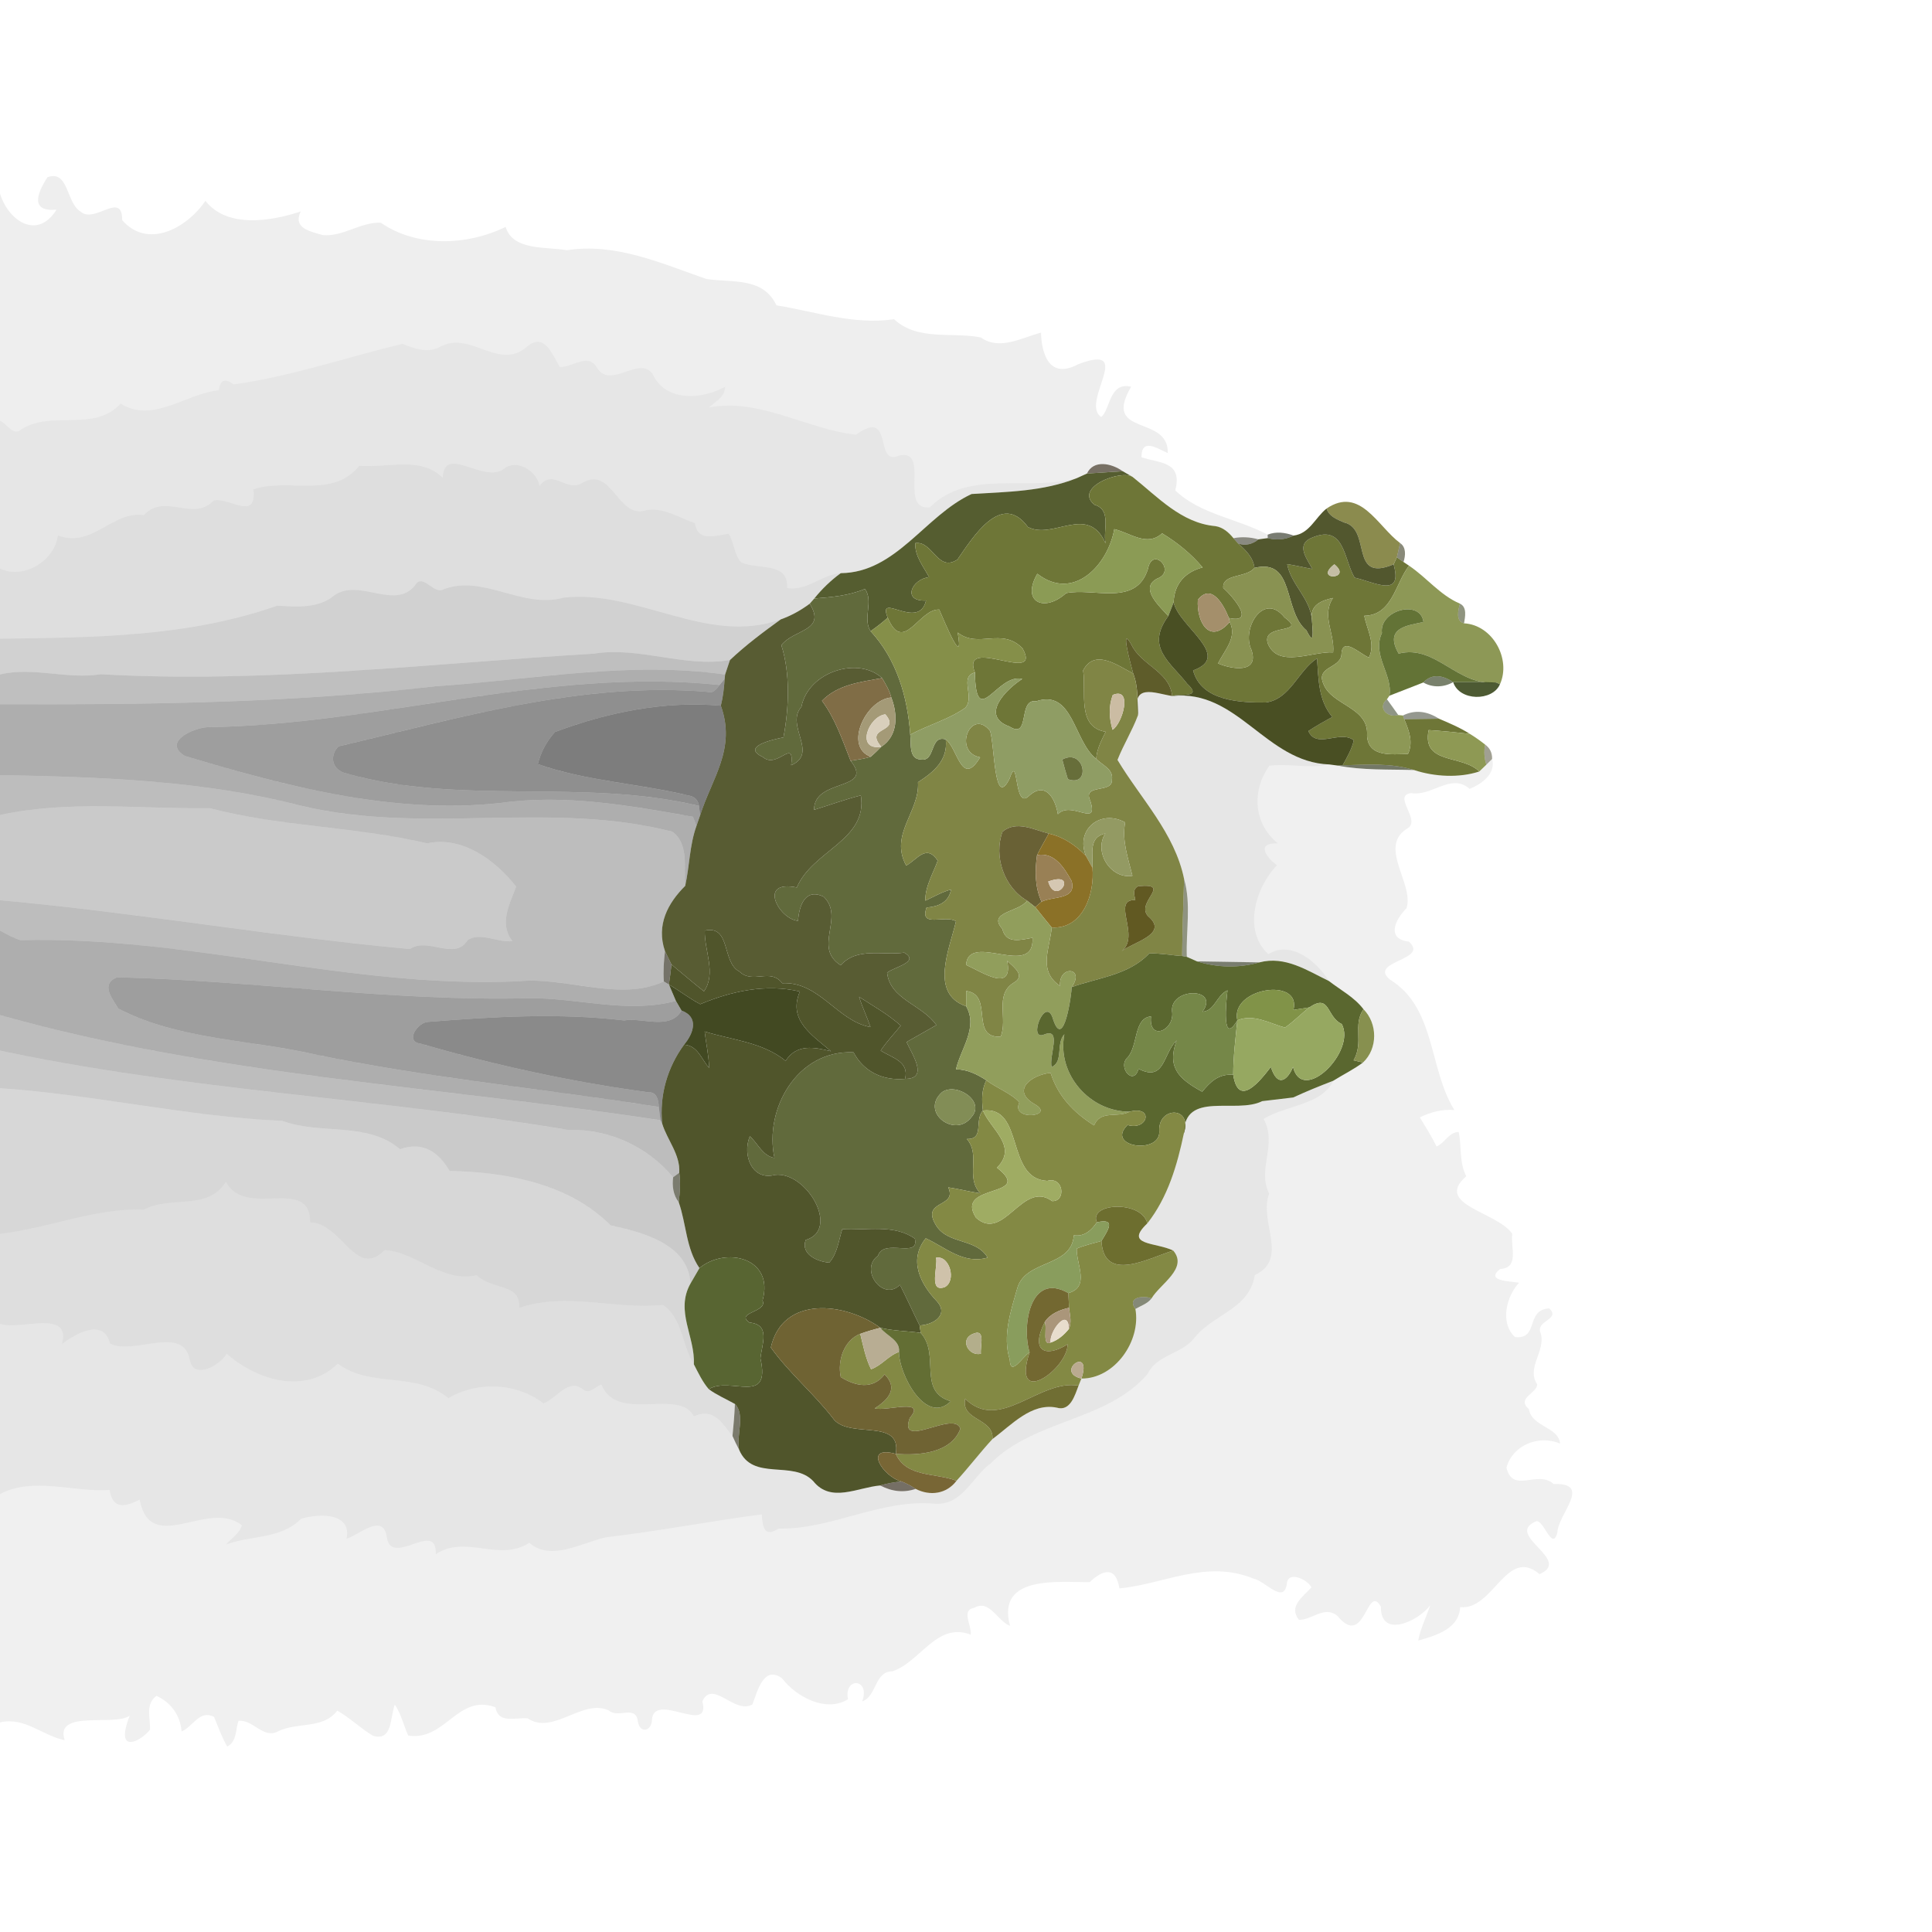 <?xml version="1.0" encoding="UTF-8" ?>
<!DOCTYPE svg PUBLIC "-//W3C//DTD SVG 1.1//EN" "http://www.w3.org/Graphics/SVG/1.1/DTD/svg11.dtd">
<svg width="384pt" height="384pt" viewBox="0 0 384 384" version="1.1" xmlns="http://www.w3.org/2000/svg">
<g id="#00000011">
<path fill="#000000" opacity="0.07" d=" M 9.42 35.24 C 13.67 33.64 13.17 40.44 16.01 42.04 C 18.75 44.60 24.33 37.79 24.28 43.76 C 29.32 49.53 37.04 45.46 40.83 39.92 C 45.17 45.46 53.99 43.95 59.77 42.03 C 58.14 45.38 61.70 46.01 64.13 46.72 C 68.10 47.13 71.77 44.07 75.69 44.27 C 82.81 49.19 92.87 48.85 100.50 45.09 C 101.90 49.87 108.54 49.01 112.67 49.73 C 122.43 48.23 131.42 52.34 140.40 55.45 C 145.59 56.23 151.65 55.02 154.33 60.69 C 161.86 61.89 169.62 64.63 177.70 63.45 C 182.42 67.83 189.24 65.93 194.93 67.07 C 198.68 69.72 203.03 67.14 206.91 66.11 C 207.01 70.14 208.44 75.54 214.32 72.39 C 225.79 68.04 214.60 80.02 218.86 82.87 C 220.64 81.66 220.41 75.79 224.82 76.87 C 218.95 86.87 232.31 82.34 232.11 90.06 C 230.01 89.13 226.86 86.93 226.88 90.88 C 230.37 92.08 235.12 91.65 233.59 97.47 C 238.55 102.24 245.98 103.07 251.95 106.27 L 251.98 106.95 C 251.51 107.01 250.59 107.14 250.12 107.20 C 248.50 106.75 246.81 106.65 245.16 106.97 C 244.22 105.82 243.08 104.80 241.56 104.57 C 234.80 103.97 230.10 98.75 225.11 94.79 C 224.62 94.51 223.64 93.94 223.15 93.66 C 220.89 92.04 217.33 91.33 216.04 94.12 C 215.55 94.34 214.57 94.79 214.08 95.01 C 204.39 97.81 192.55 93.11 184.82 100.83 C 178.48 101.59 185.05 89.04 178.65 90.56 C 173.63 92.80 177.78 80.89 170.14 86.40 C 160.44 85.36 150.99 79.06 140.92 80.98 C 142.22 79.79 144.14 78.91 144.10 76.87 C 139.46 79.45 132.23 79.93 129.68 74.27 C 126.96 70.71 121.46 77.31 118.76 73.25 C 116.94 69.93 113.97 73.01 111.27 72.95 C 109.81 70.59 108.26 65.98 104.81 68.85 C 99.19 73.83 93.72 65.82 87.73 68.80 C 85.16 70.33 82.51 69.34 79.97 68.34 C 68.26 71.19 57.58 74.88 46.42 76.41 C 44.79 75.15 43.76 75.43 43.48 77.58 C 36.95 78.20 30.35 84.26 23.98 80.22 C 18.47 86.16 9.91 81.20 3.77 85.66 C 2.34 86.27 1.26 84.15 0.00 83.63 L 0.00 38.46 C 1.66 43.93 7.43 47.78 11.24 41.67 C 6.00 42.15 7.31 38.51 9.42 35.24 Z" />
</g>
<g id="#0000001a">
<path fill="#000000" opacity="0.10" d=" M 46.42 76.41 C 57.58 74.88 68.26 71.19 79.97 68.34 C 82.51 69.34 85.16 70.33 87.73 68.80 C 93.72 65.82 99.19 73.83 104.81 68.85 C 108.26 65.98 109.81 70.59 111.27 72.95 C 113.97 73.01 116.94 69.93 118.76 73.25 C 121.46 77.31 126.96 70.71 129.68 74.27 C 132.23 79.93 139.46 79.45 144.10 76.87 C 144.14 78.91 142.22 79.79 140.92 80.98 C 150.99 79.06 160.44 85.36 170.14 86.40 C 177.78 80.89 173.63 92.80 178.65 90.56 C 185.05 89.04 178.48 101.59 184.82 100.83 C 192.55 93.11 204.39 97.81 214.08 95.01 C 207.41 97.70 200.16 97.75 193.11 98.19 C 183.83 102.48 178.15 113.82 167.10 113.92 C 163.30 114.18 160.47 117.50 156.46 116.88 C 156.71 111.53 150.78 113.35 147.30 111.75 C 145.91 110.19 145.92 107.86 144.84 106.09 C 142.08 106.44 138.72 107.80 138.12 103.97 C 134.94 102.91 131.82 100.72 128.35 101.42 C 122.76 103.17 121.74 92.68 115.89 95.87 C 112.78 98.10 109.83 92.95 107.25 96.59 C 106.76 93.67 102.79 91.12 100.19 93.14 C 96.29 96.27 88.25 88.18 87.99 94.94 C 83.59 90.60 77.00 93.06 71.42 92.57 C 66.05 99.21 57.28 94.92 50.37 97.24 C 51.03 103.71 45.72 98.80 42.47 99.46 C 38.44 103.83 32.82 97.86 28.59 102.37 C 22.31 101.47 18.34 109.02 11.50 106.40 C 10.90 111.42 4.67 115.26 0.00 113.00 L 0.00 83.63 C 1.26 84.15 2.34 86.27 3.77 85.66 C 9.91 81.20 18.47 86.16 23.98 80.22 C 30.35 84.26 36.95 78.20 43.48 77.58 C 43.76 75.43 44.79 75.15 46.42 76.41 Z" />
</g>
<g id="#00000022">
<path fill="#000000" opacity="0.13" d=" M 71.42 92.57 C 77.00 93.06 83.59 90.60 87.99 94.94 C 88.25 88.18 96.29 96.27 100.19 93.14 C 102.79 91.12 106.76 93.67 107.25 96.59 C 109.83 92.95 112.78 98.10 115.89 95.87 C 121.74 92.68 122.76 103.17 128.35 101.42 C 131.82 100.72 134.94 102.91 138.12 103.97 C 138.72 107.80 142.08 106.44 144.84 106.09 C 145.92 107.86 145.91 110.19 147.30 111.75 C 150.78 113.35 156.71 111.53 156.46 116.88 C 160.47 117.50 163.30 114.18 167.10 113.92 C 165.13 115.36 163.37 117.06 161.84 118.96 C 161.61 119.22 161.16 119.73 160.94 119.99 C 159.18 121.30 157.25 122.37 155.18 123.11 C 140.51 128.38 126.68 117.09 111.99 118.79 C 103.73 121.13 95.72 113.85 87.78 117.29 C 86.08 117.66 84.35 114.64 82.89 115.79 C 78.95 121.83 71.53 114.68 66.40 118.36 C 63.33 120.99 58.87 120.60 55.10 120.38 C 37.24 126.66 18.53 126.69 0.00 126.95 L 0.00 113.00 C 4.67 115.26 10.90 111.42 11.50 106.40 C 18.34 109.02 22.31 101.47 28.59 102.37 C 32.82 97.86 38.44 103.83 42.47 99.46 C 45.72 98.80 51.03 103.71 50.37 97.24 C 57.28 94.92 66.05 99.21 71.42 92.57 Z" />
</g>
<g id="#312714a8">
<path fill="#312714" opacity="0.66" d=" M 216.04 94.12 C 217.33 91.33 220.89 92.04 223.15 93.66 C 221.37 93.77 217.82 94.00 216.04 94.12 Z" />
</g>
<g id="#525a2cf9">
<path fill="#525a2c" opacity="0.98" d=" M 214.08 95.01 C 214.57 94.79 215.55 94.34 216.04 94.12 C 217.82 94.00 221.37 93.77 223.15 93.66 C 223.64 93.94 224.62 94.51 225.11 94.79 C 222.77 93.29 213.38 96.88 217.52 100.32 C 221.01 101.33 219.19 105.35 219.74 108.01 C 216.25 100.02 209.31 107.40 204.30 104.74 C 199.02 97.52 193.31 106.89 190.29 111.22 C 186.32 113.81 185.41 107.44 181.92 107.95 C 181.80 110.54 183.52 112.56 184.67 114.72 C 181.19 115.09 179.21 119.59 184.06 119.36 C 182.60 125.49 174.27 117.41 176.44 122.77 C 175.36 123.74 174.23 124.63 173.03 125.44 C 171.39 122.93 173.69 119.53 171.92 117.05 C 168.72 118.41 165.27 118.69 161.84 118.96 C 163.37 117.06 165.13 115.36 167.10 113.92 C 178.15 113.82 183.83 102.48 193.11 98.19 C 200.16 97.75 207.41 97.70 214.08 95.01 Z" />
</g>
<g id="#6e7637fe">
<path fill="#6e7637" opacity="1.00" d=" M 217.52 100.32 C 213.38 96.88 222.77 93.29 225.11 94.79 C 230.10 98.75 234.80 103.97 241.56 104.57 C 243.08 104.80 244.22 105.82 245.16 106.97 C 245.39 107.23 245.85 107.75 246.08 108.01 C 247.59 109.34 249.07 110.76 249.34 112.87 C 247.71 114.90 242.90 113.99 243.13 116.85 C 245.00 118.52 249.72 124.03 244.25 122.83 C 243.28 120.35 240.82 115.74 238.08 119.22 C 237.81 123.69 240.44 128.23 244.42 123.62 C 245.95 126.73 243.37 129.23 242.10 131.86 C 244.83 133.05 250.36 133.92 248.72 129.13 C 246.70 124.92 251.18 117.51 255.31 122.72 C 260.10 126.18 250.58 123.77 252.00 127.93 C 254.04 132.91 260.90 129.41 264.97 129.67 C 265.34 125.89 262.59 122.37 264.95 118.85 C 262.59 119.35 260.29 120.31 260.75 123.18 C 260.41 118.89 256.57 116.17 255.84 112.12 C 257.52 112.38 259.16 112.79 260.84 113.09 C 259.92 111.29 257.65 108.53 260.28 107.09 C 267.30 103.75 267.02 111.13 269.24 114.81 C 273.17 115.70 278.90 118.96 276.99 112.17 C 277.15 111.82 277.48 111.12 277.64 110.77 C 277.97 111.01 278.63 111.47 278.96 111.70 C 279.24 111.89 279.79 112.26 280.06 112.44 C 277.31 115.95 276.78 122.28 271.16 122.39 C 271.67 125.14 273.45 127.89 272.09 130.69 C 270.19 129.92 266.68 126.28 266.61 130.24 C 266.24 132.85 261.57 132.49 263.02 135.89 C 264.66 140.26 272.12 140.50 271.71 146.19 C 271.90 150.59 276.70 149.91 279.85 149.85 C 280.95 147.49 280.03 145.16 279.10 142.95 C 280.83 142.92 284.29 142.87 286.01 142.85 C 288.10 143.74 290.21 144.63 292.14 145.86 C 289.43 145.57 286.64 145.27 283.95 145.11 C 282.56 152.03 290.61 149.92 294.02 153.34 C 290.06 154.64 285.16 154.41 281.05 153.05 C 276.43 151.60 271.60 152.00 266.86 152.11 C 267.74 150.52 268.67 148.93 269.08 147.14 C 266.38 145.01 261.65 148.96 260.05 145.30 C 261.58 144.28 263.19 143.39 264.80 142.50 C 262.02 139.20 262.07 134.97 261.77 130.86 C 257.98 133.33 256.45 138.97 251.60 139.62 C 246.46 139.67 238.74 139.34 237.14 133.25 C 245.06 130.43 234.33 124.58 233.27 119.73 C 233.38 116.08 235.55 113.68 239.03 112.78 C 236.77 110.09 233.98 107.82 230.98 106.01 C 227.95 108.75 224.68 105.92 221.47 105.17 C 220.22 112.28 213.38 119.65 206.18 114.04 C 202.92 119.65 207.53 121.84 211.90 117.89 C 217.37 116.76 225.80 120.64 228.15 113.12 C 229.04 108.38 233.91 113.54 230.00 115.00 C 226.35 116.89 230.55 120.59 232.21 122.44 C 227.63 128.69 232.57 131.55 235.97 135.91 C 239.17 138.87 234.35 137.79 232.98 138.34 C 232.49 133.41 226.79 132.24 224.87 128.11 C 222.52 123.96 224.77 132.14 225.23 133.86 C 222.20 132.33 217.59 128.81 215.28 133.25 C 215.94 137.57 213.97 144.49 219.76 145.45 C 218.92 147.17 218.00 148.88 217.88 150.83 C 213.36 147.29 213.33 136.94 205.95 139.38 C 202.21 138.78 204.87 147.09 200.64 144.40 C 194.67 142.27 200.02 136.97 203.18 134.95 C 198.24 133.67 193.98 145.42 193.77 133.67 C 190.83 126.11 207.33 136.31 203.23 128.85 C 199.06 124.60 194.46 128.99 190.35 125.72 C 191.65 133.13 187.80 123.71 186.68 121.16 C 182.65 120.95 179.57 130.18 176.44 122.77 C 174.27 117.41 182.60 125.49 184.06 119.36 C 179.21 119.59 181.19 115.09 184.67 114.72 C 183.52 112.56 181.80 110.54 181.92 107.95 C 185.41 107.44 186.32 113.81 190.29 111.22 C 193.31 106.89 199.02 97.52 204.30 104.74 C 209.31 107.40 216.25 100.02 219.74 108.01 C 219.19 105.35 221.01 101.33 217.52 100.32 M 265.21 112.16 C 260.94 115.48 269.00 115.23 265.21 112.16 Z" />
</g>
<g id="#888849f8">
<path fill="#888849" opacity="0.97" d=" M 263.66 101.08 C 270.32 96.58 273.79 104.59 278.28 107.94 C 278.12 108.65 277.80 110.07 277.64 110.77 C 277.48 111.12 277.15 111.82 276.99 112.17 C 268.08 115.92 272.72 105.12 267.13 103.84 C 265.74 103.22 264.17 102.66 263.66 101.08 Z" />
</g>
<g id="#52572efd">
<path fill="#52572e" opacity="1.00" d=" M 257.11 106.45 C 260.28 106.07 261.42 102.86 263.66 101.08 C 264.17 102.66 265.74 103.22 267.13 103.84 C 272.72 105.12 268.08 115.92 276.99 112.17 C 278.90 118.96 273.17 115.70 269.24 114.81 C 267.02 111.13 267.30 103.75 260.28 107.09 C 257.65 108.53 259.92 111.29 260.84 113.09 C 259.16 112.79 257.52 112.38 255.84 112.12 C 256.57 116.17 260.41 118.89 260.75 123.18 C 260.87 125.16 261.38 128.79 259.67 125.30 C 254.95 121.41 257.46 110.92 249.34 112.87 C 249.07 110.76 247.59 109.34 246.08 108.01 C 247.47 108.55 249.01 108.16 250.12 107.20 C 250.59 107.14 251.51 107.01 251.98 106.95 C 253.69 107.43 255.52 107.26 257.11 106.45 Z" />
</g>
<g id="#8b9b55ff">
<path fill="#8b9b55" opacity="1.00" d=" M 221.47 105.17 C 224.68 105.92 227.95 108.75 230.98 106.01 C 233.98 107.82 236.77 110.09 239.03 112.78 C 235.55 113.68 233.38 116.08 233.27 119.73 C 233.00 120.41 232.48 121.77 232.21 122.44 C 230.55 120.59 226.35 116.89 230.00 115.00 C 233.91 113.54 229.04 108.38 228.15 113.12 C 225.80 120.64 217.37 116.76 211.90 117.89 C 207.53 121.84 202.92 119.65 206.18 114.04 C 213.38 119.65 220.22 112.28 221.47 105.17 Z" />
</g>
<g id="#1e231196">
<path fill="#1e2311" opacity="0.59" d=" M 251.95 106.27 C 253.63 105.59 255.46 105.84 257.11 106.45 C 255.52 107.26 253.69 107.43 251.98 106.95 L 251.95 106.27 Z" />
</g>
<g id="#1f1f0f84">
<path fill="#1f1f0f" opacity="0.52" d=" M 245.16 106.97 C 246.81 106.65 248.50 106.75 250.12 107.20 C 249.01 108.16 247.47 108.55 246.08 108.01 C 245.85 107.75 245.39 107.23 245.16 106.97 Z" />
</g>
<g id="#35361a93">
<path fill="#35361a" opacity="0.58" d=" M 278.28 107.94 C 279.53 108.78 279.36 110.45 278.96 111.70 C 278.63 111.47 277.97 111.01 277.64 110.77 C 277.80 110.07 278.12 108.65 278.28 107.94 Z" />
</g>
<g id="#c4bda4ff">
<path fill="#c4bda4" opacity="1.00" d=" M 265.21 112.16 C 269.00 115.23 260.94 115.48 265.21 112.16 Z" />
</g>
<g id="#899252ff">
<path fill="#899252" opacity="1.00" d=" M 243.13 116.85 C 242.90 113.99 247.71 114.90 249.34 112.87 C 257.46 110.92 254.95 121.41 259.67 125.30 C 261.38 128.79 260.87 125.16 260.75 123.18 C 260.29 120.31 262.59 119.35 264.95 118.85 C 262.59 122.37 265.34 125.89 264.97 129.67 C 260.90 129.41 254.04 132.91 252.00 127.93 C 250.58 123.77 260.10 126.18 255.31 122.72 C 251.18 117.51 246.70 124.92 248.72 129.13 C 250.36 133.92 244.83 133.05 242.10 131.86 C 243.37 129.23 245.95 126.73 244.42 123.62 L 244.25 122.83 C 249.72 124.03 245.00 118.52 243.13 116.85 Z" />
</g>
<g id="#8d9856fd">
<path fill="#8d9856" opacity="1.00" d=" M 271.16 122.39 C 276.78 122.28 277.31 115.95 280.06 112.44 C 283.58 114.80 286.18 118.27 290.17 119.98 C 289.85 121.21 289.25 123.47 290.99 123.89 C 296.70 124.21 300.38 131.00 298.13 136.00 L 297.35 135.65 C 289.65 136.44 285.38 128.03 277.99 129.91 C 274.97 124.64 280.01 124.31 282.92 123.63 C 282.36 119.04 274.07 121.27 274.67 125.82 C 272.63 130.23 276.85 134.04 276.17 138.27 L 275.67 138.98 C 273.66 140.70 275.83 142.76 277.92 142.12 L 278.84 142.21 L 279.10 142.95 C 280.03 145.16 280.95 147.49 279.85 149.85 C 276.70 149.91 271.90 150.59 271.71 146.19 C 272.12 140.50 264.66 140.26 263.02 135.89 C 261.57 132.49 266.24 132.85 266.61 130.24 C 266.68 126.28 270.19 129.92 272.09 130.69 C 273.45 127.89 271.67 125.14 271.16 122.39 Z" />
</g>
<g id="#0000002d">
<path fill="#000000" opacity="0.18" d=" M 82.89 115.79 C 84.35 114.64 86.08 117.66 87.78 117.29 C 95.72 113.85 103.73 121.13 111.99 118.79 C 126.68 117.09 140.51 128.38 155.18 123.11 C 151.69 125.63 148.23 128.22 145.09 131.18 C 136.12 132.75 127.10 128.45 118.00 129.92 C 85.39 131.87 52.71 135.86 20.00 134.01 C 13.31 135.08 6.58 132.47 0.00 134.05 L 0.00 126.95 C 18.53 126.69 37.24 126.66 55.10 120.38 C 58.87 120.60 63.33 120.99 66.40 118.36 C 71.53 114.68 78.95 121.83 82.89 115.79 Z" />
</g>
<g id="#616a3cff">
<path fill="#616a3c" opacity="1.00" d=" M 161.84 118.96 C 165.27 118.69 168.72 118.41 171.92 117.05 C 173.69 119.53 171.39 122.93 173.03 125.44 C 178.24 131.10 180.38 138.49 180.92 146.01 C 181.13 147.69 180.56 150.91 183.02 150.95 C 186.00 151.50 184.74 145.97 187.98 146.97 C 188.44 151.10 185.59 153.44 182.46 155.47 C 182.82 161.35 176.73 165.80 180.11 172.04 C 182.35 170.81 184.09 167.67 186.38 171.05 C 185.58 173.35 183.86 176.16 183.91 179.02 C 185.60 178.24 187.21 177.28 189.03 176.80 C 188.56 179.36 186.53 180.19 184.16 180.38 C 182.69 184.55 187.83 181.74 190.01 183.11 C 188.69 188.75 184.72 197.47 192.03 200.01 C 194.44 204.23 190.98 208.39 190.00 212.54 C 192.24 212.54 194.22 213.53 196.05 214.72 C 195.08 216.60 195.12 218.68 195.36 220.73 C 193.59 222.65 195.74 226.49 192.16 226.38 C 195.00 229.59 191.79 233.99 194.85 237.18 C 192.70 236.87 190.61 236.32 188.47 236.00 C 190.39 240.19 182.72 238.35 186.16 243.73 C 188.59 247.35 194.06 246.12 196.30 249.96 C 191.49 251.35 187.94 247.93 184.00 246.12 C 180.50 250.45 182.95 255.26 186.29 258.72 C 188.63 261.45 185.35 263.36 182.78 263.44 C 181.45 260.76 180.22 258.03 178.87 255.37 C 175.50 258.81 170.71 252.28 174.51 249.59 C 175.59 246.03 182.81 250.23 181.83 246.19 C 177.70 243.25 172.20 244.61 167.41 244.31 C 166.68 246.57 166.46 249.12 164.82 250.96 C 162.52 250.78 159.08 249.31 160.14 246.45 C 167.04 244.45 160.35 232.77 154.02 233.52 C 149.60 234.74 147.45 229.73 149.03 225.83 C 150.65 227.28 151.58 229.77 153.93 230.14 C 151.86 220.54 158.35 208.67 169.64 209.15 C 171.65 212.97 175.42 214.83 179.89 214.43 C 184.69 214.46 181.27 209.54 180.18 207.11 C 181.66 206.27 184.62 204.59 186.11 203.75 C 183.36 199.71 176.89 198.66 176.32 193.33 C 177.64 192.22 182.96 191.19 179.72 189.34 C 175.43 189.97 170.39 188.18 167.09 191.85 C 161.46 188.25 168.01 182.36 163.69 178.21 C 159.99 176.47 158.85 180.02 158.61 183.02 C 154.85 182.72 150.49 174.77 158.38 176.39 C 161.45 169.04 172.53 167.00 171.10 158.09 C 167.95 158.89 164.91 160.00 161.81 160.96 C 161.72 154.59 173.97 157.28 169.06 151.21 C 170.40 151.00 171.77 150.82 173.08 150.41 C 173.80 149.77 174.49 149.11 175.16 148.42 C 178.51 146.26 178.47 142.04 177.15 138.63 C 176.79 137.23 176.04 135.99 175.32 134.77 C 170.61 130.41 160.67 133.47 159.29 140.47 C 156.00 144.24 162.78 149.68 157.25 152.10 C 157.95 146.43 154.48 153.00 151.61 150.45 C 147.20 148.40 153.64 146.98 155.72 146.56 C 156.83 140.59 157.09 133.86 155.30 128.23 C 157.85 124.98 164.32 125.47 160.94 119.99 C 161.16 119.73 161.61 119.22 161.84 118.96 M 187.24 217.08 C 182.76 221.07 189.88 226.37 193.10 222.01 C 195.93 218.88 190.09 215.05 187.24 217.08 Z" />
</g>
<g id="#a48f6bff">
<path fill="#a48f6b" opacity="1.00" d=" M 238.08 119.22 C 240.82 115.74 243.28 120.35 244.25 122.83 L 244.42 123.62 C 240.44 128.23 237.81 123.69 238.08 119.22 Z" />
</g>
<g id="#585c33fe">
<path fill="#585c33" opacity="1.00" d=" M 155.18 123.11 C 157.25 122.37 159.18 121.30 160.94 119.99 C 164.32 125.47 157.85 124.98 155.30 128.23 C 157.09 133.86 156.83 140.59 155.72 146.56 C 153.64 146.98 147.20 148.40 151.61 150.45 C 154.48 153.00 157.95 146.43 157.25 152.10 C 162.78 149.68 156.00 144.24 159.29 140.47 C 160.67 133.47 170.61 130.41 175.32 134.77 C 171.05 135.56 166.55 136.03 163.37 139.29 C 166.03 142.87 167.44 147.11 169.06 151.21 C 173.97 157.28 161.72 154.59 161.81 160.96 C 164.91 160.00 167.95 158.89 171.10 158.09 C 172.53 167.00 161.45 169.04 158.38 176.39 C 150.49 174.77 154.85 182.72 158.61 183.02 C 158.85 180.02 159.99 176.47 163.69 178.21 C 168.01 182.36 161.46 188.25 167.09 191.85 C 170.39 188.18 175.43 189.97 179.72 189.34 C 182.96 191.19 177.64 192.22 176.32 193.33 C 176.89 198.66 183.36 199.71 186.11 203.75 C 184.62 204.59 181.66 206.27 180.18 207.11 C 181.27 209.54 184.69 214.46 179.89 214.43 C 180.76 210.95 177.29 210.26 175.04 208.81 C 176.22 207.04 177.70 205.50 179.03 203.85 C 176.53 201.60 173.55 199.95 170.75 198.13 C 171.39 200.18 172.33 202.11 173.02 204.14 C 166.41 202.95 162.85 195.04 155.48 195.42 C 153.07 192.28 149.66 195.70 146.95 193.09 C 143.43 191.30 145.32 183.79 140.08 184.97 C 139.98 188.98 142.42 193.48 139.92 197.03 C 137.71 195.31 135.62 193.47 133.46 191.70 C 133.04 190.81 132.61 189.92 132.17 189.05 C 130.39 183.86 132.73 179.51 136.19 176.07 C 137.06 172.12 137.05 167.98 138.43 164.15 C 138.61 163.63 138.97 162.59 139.15 162.07 C 141.50 154.64 146.35 148.85 143.27 140.26 C 143.71 138.52 143.91 136.73 144.03 134.94 L 144.12 134.07 C 144.44 133.10 144.76 132.14 145.09 131.18 C 148.23 128.22 151.69 125.63 155.18 123.11 Z" />
</g>
<g id="#464c1ffa">
<path fill="#464c1f" opacity="0.98" d=" M 233.27 119.73 C 234.33 124.58 245.06 130.43 237.14 133.25 C 238.74 139.34 246.46 139.67 251.60 139.62 C 256.45 138.97 257.98 133.33 261.77 130.86 C 262.07 134.97 262.02 139.20 264.80 142.50 C 263.19 143.39 261.58 144.28 260.05 145.30 C 261.65 148.96 266.38 145.01 269.08 147.14 C 268.67 148.93 267.74 150.52 266.86 152.11 L 265.86 152.16 C 265.45 152.10 264.62 151.99 264.21 151.94 C 251.52 151.49 246.03 136.92 232.98 138.34 C 234.35 137.79 239.17 138.87 235.97 135.91 C 232.57 131.55 227.63 128.69 232.21 122.44 C 232.48 121.77 233.00 120.41 233.27 119.73 Z" />
</g>
<g id="#3b441e92">
<path fill="#3b441e" opacity="0.57" d=" M 290.17 119.98 C 291.64 120.67 291.20 122.62 290.99 123.89 C 289.25 123.47 289.85 121.21 290.17 119.98 Z" />
</g>
<g id="#858f49ff">
<path fill="#858f49" opacity="1.00" d=" M 176.44 122.77 C 179.57 130.18 182.65 120.95 186.68 121.16 C 187.80 123.71 191.65 133.13 190.35 125.72 C 194.46 128.99 199.06 124.60 203.23 128.85 C 207.33 136.31 190.83 126.11 193.77 133.67 C 190.54 134.50 193.91 138.66 191.79 140.73 C 188.47 143.03 184.47 144.10 180.92 146.01 C 180.38 138.49 178.24 131.10 173.03 125.44 C 174.23 124.63 175.36 123.74 176.44 122.77 Z" />
</g>
<g id="#637336fd">
<path fill="#637336" opacity="1.00" d=" M 274.67 125.82 C 274.07 121.27 282.36 119.04 282.92 123.63 C 280.01 124.31 274.97 124.64 277.99 129.91 C 285.38 128.03 289.65 136.44 297.35 135.65 C 294.51 135.55 291.66 135.58 288.83 135.58 C 286.42 133.99 284.44 134.02 282.89 135.65 C 280.66 136.55 278.40 137.38 276.17 138.27 C 276.85 134.04 272.63 130.23 274.67 125.82 Z" />
</g>
<g id="#575420f3">
<path fill="#575420" opacity="0.95" d=" M 225.23 133.86 C 224.77 132.14 222.52 123.96 224.87 128.11 C 226.79 132.24 232.49 133.41 232.98 138.34 C 229.51 137.80 224.77 135.59 226.18 142.17 C 226.04 139.36 226.28 136.50 225.23 133.86 Z" />
</g>
<g id="#0000003f">
<path fill="#000000" opacity="0.25" d=" M 20.00 134.01 C 52.71 135.86 85.39 131.87 118.00 129.92 C 127.10 128.45 136.12 132.75 145.09 131.18 C 144.76 132.14 144.44 133.10 144.12 134.07 C 124.83 131.32 105.75 135.14 86.53 136.40 C 57.82 139.75 28.85 140.07 0.00 139.98 L 0.00 134.05 C 6.58 132.47 13.31 135.08 20.00 134.01 Z" />
</g>
<g id="#808545fe">
<path fill="#808545" opacity="1.00" d=" M 215.28 133.25 C 217.59 128.81 222.20 132.33 225.23 133.86 C 226.28 136.50 226.04 139.36 226.18 142.17 C 225.05 145.22 223.30 148.01 222.11 151.04 C 226.74 158.76 233.48 165.56 235.35 174.71 C 235.18 179.80 235.01 184.91 234.96 190.01 C 232.78 189.88 230.61 189.43 228.42 189.50 C 224.39 193.83 218.13 194.33 213.00 196.20 C 215.81 192.25 210.35 191.77 210.70 195.97 C 206.25 192.96 208.64 188.62 209.04 184.35 C 215.30 184.69 217.61 177.58 217.13 172.46 C 217.30 169.81 216.22 166.42 219.70 165.66 C 217.33 169.24 220.70 174.80 225.08 174.07 C 224.23 170.57 222.95 167.12 223.63 163.46 C 218.83 160.78 213.66 164.79 215.85 170.14 C 213.83 168.01 211.35 166.33 208.45 165.68 C 205.48 164.93 202.03 163.00 199.26 165.30 C 197.45 170.20 199.57 176.38 204.14 179.02 C 202.55 181.31 196.16 181.23 199.23 184.63 C 199.92 187.71 202.96 186.80 205.23 186.39 C 205.62 194.69 192.53 185.04 192.01 191.78 C 195.08 193.12 201.44 197.51 200.19 190.96 C 201.50 192.23 203.99 193.97 201.41 195.37 C 197.64 197.77 200.35 202.50 198.89 206.05 C 192.63 206.37 197.61 197.68 192.04 196.97 C 192.04 197.73 192.03 199.25 192.03 200.01 C 184.72 197.47 188.69 188.75 190.01 183.11 C 187.83 181.74 182.69 184.55 184.16 180.38 C 186.53 180.19 188.56 179.36 189.03 176.80 C 187.21 177.28 185.60 178.24 183.91 179.02 C 183.86 176.16 185.58 173.35 186.38 171.05 C 184.09 167.67 182.35 170.81 180.11 172.04 C 176.73 165.80 182.82 161.35 182.46 155.47 C 185.59 153.44 188.44 151.10 187.98 146.97 C 190.34 148.67 191.13 156.66 194.81 150.52 C 189.30 149.49 192.95 140.50 196.79 145.28 C 197.73 148.24 197.55 160.95 200.64 154.80 C 202.49 149.29 201.47 160.92 204.40 158.30 C 207.71 155.16 209.72 158.56 210.26 161.83 C 212.92 158.98 218.49 164.73 216.69 159.13 C 215.09 155.70 221.20 157.79 221.01 154.96 C 221.34 152.86 219.07 152.09 217.88 150.83 C 218.00 148.88 218.92 147.17 219.76 145.45 C 213.97 144.49 215.94 137.57 215.28 133.25 M 221.17 138.12 C 220.32 140.38 220.44 142.76 221.13 145.05 C 223.07 143.89 225.24 136.46 221.17 138.12 M 226.22 176.14 C 225.05 176.75 225.44 177.85 225.66 178.88 C 220.74 178.77 226.79 186.02 222.92 189.08 C 225.11 187.28 232.01 185.78 228.54 182.41 C 224.98 179.65 233.48 175.42 226.22 176.14 Z" />
</g>
<g id="#00000052">
<path fill="#000000" opacity="0.32" d=" M 86.53 136.40 C 105.75 135.14 124.83 131.32 144.12 134.07 L 144.03 134.94 C 143.78 135.24 143.27 135.85 143.02 136.15 C 108.91 132.54 75.34 144.07 41.29 144.53 C 38.40 144.65 32.20 147.50 36.74 150.25 C 56.95 156.28 78.07 161.93 99.46 159.60 C 112.29 157.79 125.13 160.11 137.73 162.34 C 137.90 162.79 138.26 163.70 138.43 164.15 C 137.05 167.98 137.06 172.12 136.19 176.07 C 135.90 172.64 136.97 167.71 133.65 165.31 C 109.46 159.07 84.20 165.99 59.88 160.15 C 40.33 155.09 20.07 154.44 0.00 154.06 L 0.00 139.98 C 28.85 140.07 57.82 139.75 86.53 136.40 Z" />
<path fill="#000000" opacity="0.32" d=" M 0.00 184.97 C 1.33 185.66 2.64 186.45 4.10 186.86 C 37.35 185.99 69.69 196.53 103.02 195.04 C 112.47 194.06 123.18 199.17 131.94 195.07 C 132.19 195.22 132.69 195.53 132.95 195.68 C 133.42 196.76 133.88 197.85 134.34 198.94 C 124.73 201.51 115.03 198.35 105.35 198.40 C 77.85 199.09 50.68 194.90 23.27 194.24 C 19.92 195.61 22.26 198.38 23.53 200.47 C 35.61 206.70 49.42 206.58 62.42 209.54 C 85.07 214.26 108.15 216.41 130.94 220.01 C 131.02 220.67 131.19 221.99 131.27 222.65 C 87.51 215.96 42.74 213.82 0.00 201.75 L 0.00 184.97 Z" />
</g>
<g id="#8f9d64ff">
<path fill="#8f9d64" opacity="1.00" d=" M 191.79 140.73 C 193.91 138.66 190.54 134.50 193.77 133.67 C 193.98 145.42 198.24 133.67 203.18 134.95 C 200.02 136.97 194.67 142.27 200.64 144.40 C 204.87 147.09 202.21 138.78 205.95 139.38 C 213.33 136.94 213.36 147.29 217.88 150.83 C 219.07 152.09 221.34 152.86 221.01 154.96 C 221.20 157.79 215.09 155.70 216.69 159.13 C 218.49 164.73 212.92 158.98 210.26 161.83 C 209.72 158.56 207.71 155.16 204.40 158.30 C 201.47 160.92 202.49 149.29 200.64 154.80 C 197.55 160.95 197.73 148.24 196.79 145.28 C 192.95 140.50 189.30 149.49 194.81 150.52 C 191.13 156.66 190.34 148.67 187.98 146.97 C 184.74 145.97 186.00 151.50 183.02 150.95 C 180.56 150.91 181.13 147.69 180.92 146.01 C 184.47 144.10 188.47 143.03 191.79 140.73 M 211.14 150.96 C 211.47 152.27 211.84 153.57 212.25 154.87 C 216.95 156.56 215.57 148.58 211.14 150.96 Z" />
</g>
<g id="#00000061">
<path fill="#000000" opacity="0.38" d=" M 41.29 144.53 C 75.34 144.07 108.91 132.54 143.02 136.15 C 142.39 136.95 141.75 137.93 140.58 137.51 C 115.65 135.41 91.28 142.72 67.28 148.34 C 65.52 150.12 65.89 152.72 68.36 153.59 C 91.32 160.28 115.69 154.58 138.94 160.18 C 138.99 160.65 139.09 161.60 139.15 162.07 C 138.97 162.59 138.61 163.63 138.43 164.15 C 138.26 163.70 137.90 162.79 137.73 162.34 C 125.13 160.11 112.29 157.79 99.46 159.60 C 78.07 161.93 56.95 156.28 36.74 150.25 C 32.20 147.50 38.40 144.65 41.29 144.53 Z" />
</g>
<g id="#00000071">
<path fill="#000000" opacity="0.44" d=" M 143.02 136.15 C 143.27 135.85 143.78 135.24 144.03 134.94 C 143.91 136.73 143.71 138.52 143.27 140.26 C 132.03 139.26 120.78 141.57 110.30 145.49 C 108.65 147.32 107.51 149.45 106.89 151.87 C 116.56 155.27 126.95 155.72 136.88 158.12 C 138.05 158.31 138.74 158.99 138.94 160.18 C 115.69 154.58 91.32 160.28 68.36 153.59 C 65.89 152.72 65.52 150.12 67.28 148.34 C 91.28 142.72 115.65 135.41 140.58 137.51 C 141.75 137.93 142.39 136.95 143.02 136.15 Z" />
</g>
<g id="#806d46ff">
<path fill="#806d46" opacity="1.00" d=" M 163.37 139.29 C 166.55 136.03 171.05 135.56 175.32 134.77 C 176.04 135.99 176.79 137.23 177.15 138.63 C 172.06 139.07 167.66 148.44 173.08 150.41 C 171.77 150.82 170.40 151.00 169.06 151.21 C 167.44 147.11 166.03 142.87 163.37 139.29 Z" />
</g>
<g id="#2834129f">
<path fill="#283412" opacity="0.62" d=" M 282.89 135.65 C 284.44 134.02 286.42 133.99 288.83 135.58 C 287.00 136.63 284.74 136.72 282.89 135.65 Z" />
</g>
<g id="#3a481de5">
<path fill="#3a481d" opacity="0.90" d=" M 288.83 135.58 C 291.66 135.58 294.51 135.55 297.35 135.65 L 298.13 136.00 C 296.65 139.43 290.06 139.40 288.83 135.58 Z" />
</g>
<g id="#0101001a">
<path fill="#010100" opacity="0.10" d=" M 226.18 142.17 C 224.77 135.59 229.51 137.80 232.98 138.34 C 246.03 136.92 251.52 151.49 264.21 151.94 C 260.27 152.84 256.25 151.68 252.29 152.20 C 248.54 157.49 249.41 163.95 253.99 167.63 C 249.61 167.47 251.57 170.31 253.80 171.98 C 249.52 176.42 246.99 184.96 252.09 189.64 C 256.68 186.82 261.78 191.18 264.14 194.99 C 259.79 192.88 255.44 189.94 250.32 191.28 C 246.18 191.21 242.04 191.14 237.91 191.08 C 237.41 190.85 236.40 190.40 235.89 190.18 C 235.70 185.04 236.79 179.73 235.35 174.71 C 233.48 165.56 226.74 158.76 222.11 151.04 C 223.30 148.01 225.05 145.22 226.18 142.17 Z" />
</g>
<g id="#cbbca3ff">
<path fill="#cbbca3" opacity="1.00" d=" M 221.17 138.12 C 225.24 136.46 223.07 143.89 221.13 145.05 C 220.44 142.76 220.32 140.38 221.17 138.12 Z" />
</g>
<g id="#a49a77ff">
<path fill="#a49a77" opacity="1.00" d=" M 173.08 150.41 C 167.66 148.44 172.06 139.07 177.15 138.63 C 178.47 142.04 178.51 146.26 175.16 148.42 C 171.58 144.30 179.25 145.76 175.96 141.98 C 172.56 142.42 170.02 149.27 175.16 148.42 C 174.49 149.11 173.80 149.77 173.08 150.41 Z" />
</g>
<g id="#252f1183">
<path fill="#252f11" opacity="0.51" d=" M 277.92 142.12 C 275.83 142.76 273.66 140.70 275.67 138.98 C 276.41 140.02 277.19 141.06 277.92 142.12 Z" />
</g>
<g id="#01010183">
<path fill="#010101" opacity="0.51" d=" M 110.30 145.49 C 120.78 141.57 132.03 139.26 143.27 140.26 C 146.35 148.85 141.50 154.64 139.15 162.07 C 139.09 161.60 138.99 160.65 138.94 160.18 C 138.74 158.99 138.05 158.31 136.88 158.12 C 126.95 155.72 116.56 155.27 106.89 151.87 C 107.51 149.45 108.65 147.32 110.30 145.49 Z" />
</g>
<g id="#d9cfbcff">
<path fill="#d9cfbc" opacity="1.00" d=" M 175.16 148.42 C 170.02 149.27 172.56 142.42 175.96 141.98 C 179.25 145.76 171.58 144.30 175.16 148.42 Z" />
</g>
<g id="#151c0873">
<path fill="#151c08" opacity="0.45" d=" M 278.84 142.21 C 281.15 141.06 283.55 141.27 286.01 142.85 C 284.29 142.87 280.83 142.92 279.10 142.95 L 278.84 142.21 Z" />
</g>
<g id="#8e9954fb">
<path fill="#8e9954" opacity="1.00" d=" M 283.95 145.11 C 286.64 145.27 289.43 145.57 292.14 145.86 C 293.19 146.50 294.20 147.22 295.18 147.99 C 294.92 149.34 295.00 150.67 295.42 151.99 C 295.07 152.32 294.37 153.00 294.02 153.34 C 290.61 149.92 282.56 152.03 283.95 145.11 Z" />
</g>
<g id="#403d227c">
<path fill="#403d22" opacity="0.49" d=" M 295.18 147.99 C 296.14 148.68 296.60 149.64 296.57 150.85 C 296.28 151.14 295.71 151.70 295.42 151.99 C 295.00 150.67 294.92 149.34 295.18 147.99 Z" />
</g>
<g id="#676e3aff">
<path fill="#676e3a" opacity="1.00" d=" M 211.14 150.96 C 215.57 148.58 216.95 156.56 212.25 154.87 C 211.84 153.57 211.47 152.27 211.14 150.96 Z" />
</g>
<g id="#00000010">
<path fill="#000000" opacity="0.06" d=" M 296.57 150.85 C 297.38 153.78 294.46 155.85 292.10 156.80 C 288.42 153.54 284.59 158.37 280.45 157.63 C 276.65 158.13 282.59 163.06 279.71 164.67 C 273.80 168.31 281.14 175.69 279.55 180.53 C 277.33 182.73 275.45 186.61 280.00 187.15 C 284.30 190.84 271.80 191.01 276.26 194.70 C 285.41 200.31 283.95 212.45 289.07 220.62 C 286.68 220.45 284.34 221.01 282.21 222.09 C 283.36 223.99 284.54 225.87 285.53 227.87 C 287.19 227.16 287.95 225.05 289.92 224.98 C 290.56 227.92 289.98 231.03 291.43 233.79 C 284.89 239.45 297.59 240.85 300.58 245.23 C 300.18 247.86 302.08 252.00 298.16 252.22 C 295.10 254.67 300.19 254.63 301.93 254.95 C 299.37 257.70 298.10 262.93 301.10 265.74 C 305.95 266.32 303.12 260.34 307.90 260.05 C 310.35 262.26 305.06 262.45 306.23 265.01 C 307.26 268.55 303.31 271.87 305.52 275.12 C 305.56 276.94 301.33 277.84 303.86 280.06 C 304.55 283.71 309.73 283.54 310.09 286.93 C 305.66 285.05 300.53 287.41 299.42 291.72 C 300.72 297.00 305.58 292.05 308.80 294.96 C 316.60 294.70 309.64 300.92 309.54 304.63 C 308.47 308.55 306.74 301.61 305.20 302.42 C 298.99 305.12 312.63 310.07 305.99 312.87 C 299.45 307.32 296.82 320.12 290.22 319.43 C 289.98 323.72 285.56 325.03 281.88 326.08 C 282.34 323.63 283.49 321.41 284.26 319.06 C 281.95 322.22 274.36 325.77 274.47 319.35 C 271.67 314.39 271.33 327.95 265.79 321.13 C 263.17 319.09 260.87 321.97 258.17 321.96 C 256.05 319.24 258.97 317.39 260.65 315.51 C 259.93 313.94 255.91 312.08 255.77 314.82 C 255.17 318.93 251.46 314.24 249.22 313.79 C 239.72 309.86 231.17 314.94 222.49 315.70 C 221.81 311.33 219.28 311.89 216.58 314.46 C 210.49 314.54 197.99 312.92 200.75 323.15 C 198.19 322.17 196.69 317.80 193.64 319.57 C 190.93 319.97 193.20 323.13 192.93 324.90 C 186.20 322.29 182.91 330.38 177.35 332.19 C 173.77 332.22 174.30 337.17 171.36 338.17 C 173.09 333.57 167.67 333.23 168.54 337.74 C 164.33 340.39 158.37 337.43 155.41 333.55 C 151.77 330.94 150.53 336.21 149.55 338.77 C 145.98 340.81 141.67 333.71 139.60 338.14 C 141.37 345.05 130.03 336.10 129.58 341.80 C 129.57 344.01 127.22 344.73 126.79 342.19 C 126.37 338.71 122.87 341.65 121.01 339.97 C 115.80 337.52 109.98 344.95 104.85 341.53 C 102.28 341.34 99.06 342.65 98.47 339.33 C 90.96 336.57 88.54 346.10 81.15 344.96 C 80.19 342.93 79.77 340.67 78.47 338.82 C 77.52 341.23 78.06 346.21 74.13 344.99 C 71.63 343.52 69.57 341.42 67.03 340.00 C 64.15 343.80 58.99 342.18 55.11 344.19 C 52.25 345.57 50.26 341.71 47.39 342.03 C 46.81 343.77 47.08 346.18 45.16 347.14 C 44.07 345.27 43.37 343.22 42.54 341.24 C 39.63 339.76 38.35 343.22 36.09 344.14 C 35.84 340.94 34.02 338.42 31.10 337.06 C 28.84 338.72 29.89 341.41 29.82 343.76 C 28.15 346.00 22.65 349.03 25.78 341.00 C 22.81 343.20 10.79 339.70 12.86 345.88 C 8.34 344.93 4.91 341.20 0.00 342.34 L 0.00 296.97 C 6.61 293.43 14.64 296.65 21.78 296.14 C 22.45 300.07 24.80 299.54 27.75 298.07 C 29.98 309.40 41.36 297.84 48.07 303.16 C 47.62 304.82 45.98 305.72 44.93 306.98 C 49.90 305.14 55.84 305.92 59.82 301.89 C 63.53 300.72 69.98 300.70 68.87 305.83 C 71.39 305.08 75.84 300.82 76.83 305.12 C 77.39 312.07 86.93 301.73 86.61 308.91 C 92.50 304.95 99.26 310.54 105.21 306.64 C 109.51 310.34 115.21 306.77 120.43 305.55 C 130.89 304.33 141.03 302.36 151.41 300.99 C 151.56 303.43 151.91 305.68 154.72 303.82 C 165.33 304.05 175.11 297.82 185.98 298.89 C 191.31 299.13 193.18 293.59 196.88 290.88 C 205.63 282.06 220.00 282.52 228.10 273.08 C 229.85 269.33 234.67 269.15 237.17 266.19 C 240.98 261.13 248.27 260.37 249.41 253.42 C 256.29 250.19 250.12 242.80 252.26 237.24 C 249.79 232.36 253.96 227.52 251.15 222.39 C 255.52 219.67 262.67 219.69 265.00 214.81 C 266.96 213.58 269.05 212.57 270.91 211.18 C 273.87 208.41 273.83 203.43 271.00 200.59 C 269.19 198.19 266.46 196.79 264.14 194.99 C 261.78 191.18 256.68 186.82 252.09 189.64 C 246.99 184.96 249.52 176.42 253.80 171.98 C 251.57 170.31 249.61 167.47 253.99 167.63 C 249.41 163.95 248.54 157.49 252.29 152.20 C 256.25 151.68 260.27 152.84 264.21 151.94 C 264.62 151.99 265.45 152.10 265.86 152.16 C 270.86 153.13 275.98 152.89 281.05 153.05 C 285.16 154.41 290.06 154.64 294.02 153.34 C 294.37 153.00 295.07 152.32 295.42 151.99 C 295.71 151.70 296.28 151.14 296.57 150.85 Z" />
</g>
<g id="#252d11a2">
<path fill="#252d11" opacity="0.64" d=" M 265.86 152.16 L 266.86 152.11 C 271.60 152.00 276.43 151.60 281.05 153.05 C 275.98 152.89 270.86 153.13 265.86 152.16 Z" />
</g>
<g id="#00000043">
<path fill="#000000" opacity="0.26" d=" M 0.00 154.06 C 20.07 154.44 40.33 155.09 59.88 160.15 C 84.20 165.99 109.46 159.07 133.65 165.31 C 136.97 167.71 135.90 172.64 136.19 176.07 C 132.73 179.51 130.39 183.86 132.17 189.05 C 131.94 191.04 131.79 193.06 131.94 195.07 C 123.18 199.17 112.47 194.06 103.02 195.04 C 69.69 196.53 37.35 185.99 4.10 186.86 C 2.64 186.45 1.33 185.66 0.00 184.97 L 0.00 178.93 C 27.12 181.36 54.55 186.16 81.46 188.63 C 85.01 186.16 90.39 191.05 92.93 186.87 C 95.42 185.14 99.06 187.45 101.83 187.05 C 99.14 183.50 101.28 179.80 102.59 176.22 C 98.54 171.07 91.97 166.10 84.91 167.62 C 70.66 164.27 55.85 164.33 41.67 160.63 C 27.77 160.83 13.67 159.00 0.00 161.99 L 0.00 154.06 Z" />
<path fill="#000000" opacity="0.26" d=" M 0.00 201.75 C 42.74 213.82 87.51 215.96 131.27 222.65 L 131.61 223.33 C 132.63 226.64 135.22 229.45 135.01 233.09 C 134.71 233.31 134.09 233.76 133.79 233.99 C 128.64 227.81 120.96 224.35 112.93 224.58 C 75.42 218.29 37.20 216.75 0.00 208.81 L 0.00 201.75 Z" />
</g>
<g id="#00000036">
<path fill="#000000" opacity="0.21" d=" M 0.00 161.99 C 13.67 159.00 27.77 160.83 41.67 160.63 C 55.85 164.33 70.66 164.27 84.91 167.62 C 91.97 166.10 98.54 171.07 102.59 176.22 C 101.28 179.80 99.14 183.50 101.83 187.05 C 99.06 187.45 95.42 185.14 92.93 186.87 C 90.39 191.05 85.01 186.16 81.46 188.63 C 54.55 186.16 27.12 181.36 0.00 178.93 L 0.00 161.99 Z" />
</g>
<g id="#939a63ff">
<path fill="#939a63" opacity="1.00" d=" M 215.85 170.14 C 213.66 164.79 218.83 160.78 223.63 163.46 C 222.95 167.12 224.23 170.57 225.08 174.07 C 220.70 174.80 217.33 169.24 219.70 165.66 C 216.22 166.42 217.30 169.81 217.13 172.46 C 216.81 171.88 216.17 170.72 215.85 170.14 Z" />
</g>
<g id="#696135ff">
<path fill="#696135" opacity="1.00" d=" M 199.26 165.30 C 202.03 163.00 205.48 164.93 208.45 165.68 C 207.68 167.11 206.84 168.50 206.12 169.96 C 205.68 173.08 205.68 176.32 207.01 179.22 C 206.70 179.49 206.08 180.03 205.77 180.30 C 205.36 179.98 204.55 179.34 204.14 179.02 C 199.57 176.38 197.45 170.20 199.26 165.30 Z" />
</g>
<g id="#8b7127ff">
<path fill="#8b7127" opacity="1.00" d=" M 208.45 165.68 C 211.35 166.33 213.83 168.01 215.85 170.14 C 216.17 170.72 216.81 171.88 217.13 172.46 C 217.61 177.58 215.30 184.69 209.04 184.35 C 207.94 183.01 206.83 181.67 205.77 180.30 C 206.08 180.03 206.70 179.49 207.01 179.22 C 209.28 178.09 214.06 178.89 212.99 175.11 C 211.53 172.51 209.61 169.32 206.12 169.96 C 206.84 168.50 207.68 167.11 208.45 165.68 Z" />
</g>
<g id="#998055ff">
<path fill="#998055" opacity="1.00" d=" M 206.12 169.96 C 209.61 169.32 211.53 172.51 212.99 175.11 C 214.06 178.89 209.28 178.09 207.01 179.22 C 205.68 176.32 205.68 173.08 206.12 169.96 M 208.34 175.21 C 209.86 180.46 214.65 172.89 208.34 175.21 Z" />
</g>
<g id="#d5c7b2ff">
<path fill="#d5c7b2" opacity="1.00" d=" M 208.34 175.21 C 214.65 172.89 209.86 180.46 208.34 175.21 Z" />
</g>
<g id="#333a188d">
<path fill="#333a18" opacity="0.55" d=" M 235.35 174.71 C 236.79 179.73 235.70 185.04 235.89 190.18 L 234.96 190.01 C 235.01 184.91 235.18 179.80 235.35 174.71 Z" />
</g>
<g id="#615922ff">
<path fill="#615922" opacity="1.00" d=" M 226.22 176.14 C 233.48 175.42 224.98 179.65 228.54 182.41 C 232.01 185.78 225.11 187.28 222.92 189.08 C 226.79 186.02 220.74 178.77 225.66 178.88 C 225.44 177.85 225.05 176.75 226.22 176.14 Z" />
</g>
<g id="#919e5cff">
<path fill="#919e5c" opacity="1.00" d=" M 199.23 184.63 C 196.16 181.23 202.55 181.31 204.14 179.02 C 204.55 179.34 205.36 179.98 205.77 180.30 C 206.83 181.67 207.94 183.01 209.04 184.35 C 208.64 188.62 206.25 192.96 210.70 195.97 C 210.35 191.77 215.81 192.25 213.00 196.20 C 213.02 197.42 211.45 208.98 209.33 202.66 C 207.88 197.42 204.09 207.14 207.58 205.60 C 211.13 204.22 208.43 209.96 209.02 212.06 C 211.41 211.11 209.85 207.35 211.55 205.57 C 210.01 213.51 216.62 220.99 224.53 220.95 C 222.13 222.28 218.75 220.52 217.46 223.69 C 213.41 221.15 210.26 217.87 208.81 213.24 C 205.11 213.61 200.90 216.66 205.55 219.41 C 210.14 221.89 200.77 222.96 202.61 219.12 C 201.08 217.35 198.09 216.27 196.05 214.72 C 194.22 213.53 192.24 212.54 190.00 212.54 C 190.98 208.39 194.44 204.23 192.03 200.01 C 192.03 199.25 192.04 197.73 192.04 196.97 C 197.61 197.68 192.63 206.37 198.89 206.05 C 200.35 202.50 197.64 197.77 201.41 195.37 C 203.99 193.97 201.50 192.23 200.19 190.96 C 201.44 197.51 195.08 193.12 192.01 191.78 C 192.53 185.04 205.62 194.69 205.23 186.39 C 202.96 186.80 199.92 187.71 199.23 184.63 Z" />
</g>
<g id="#50552bfe">
<path fill="#50552b" opacity="1.00" d=" M 140.08 184.97 C 145.32 183.79 143.43 191.30 146.95 193.09 C 149.66 195.70 153.07 192.28 155.48 195.42 C 162.85 195.04 166.41 202.95 173.02 204.14 C 172.33 202.11 171.39 200.18 170.75 198.13 C 173.55 199.95 176.53 201.60 179.03 203.85 C 177.70 205.50 176.22 207.04 175.04 208.81 C 177.29 210.26 180.76 210.95 179.89 214.43 C 175.42 214.83 171.65 212.97 169.64 209.15 C 158.35 208.67 151.86 220.54 153.93 230.14 C 151.58 229.77 150.65 227.28 149.03 225.83 C 147.45 229.73 149.60 234.74 154.02 233.52 C 160.35 232.77 167.04 244.45 160.14 246.45 C 159.08 249.31 162.52 250.78 164.82 250.96 C 166.46 249.12 166.68 246.57 167.41 244.31 C 172.20 244.61 177.70 243.25 181.83 246.19 C 182.81 250.23 175.59 246.03 174.51 249.59 C 170.71 252.28 175.50 258.81 178.87 255.37 C 180.22 258.03 181.45 260.76 182.78 263.44 C 182.83 263.81 182.95 264.56 183.00 264.93 C 180.33 264.53 177.60 264.55 174.97 263.91 C 168.01 258.82 155.54 257.42 153.21 267.83 C 156.92 273.02 161.94 277.12 165.81 282.22 C 169.20 285.94 179.23 281.86 178.05 288.97 C 171.41 287.16 175.53 293.58 179.20 294.46 C 177.76 294.58 176.34 294.84 174.95 295.25 C 170.43 295.63 165.15 298.79 161.65 294.40 C 157.59 290.10 149.57 294.50 146.90 288.13 C 146.30 285.34 148.19 281.15 146.07 279.05 C 144.33 278.07 142.48 277.29 140.87 276.11 C 145.15 273.46 153.28 279.51 151.14 269.99 C 151.43 267.12 153.21 263.26 148.97 262.87 C 146.04 260.84 152.62 260.81 151.56 258.49 C 153.96 249.97 144.24 247.72 139.02 252.04 C 136.33 248.12 136.42 243.27 134.90 238.94 C 135.15 236.99 135.29 235.03 135.01 233.09 C 135.22 229.45 132.63 226.64 131.61 223.33 C 131.05 217.67 132.64 212.19 135.96 207.64 C 138.69 207.81 139.39 210.51 140.95 212.26 C 140.87 209.82 140.35 207.43 140.05 205.02 C 145.48 206.70 151.63 207.15 156.15 210.86 C 158.30 207.47 161.76 208.09 165.17 208.95 C 161.30 205.64 156.58 202.76 158.98 197.07 C 152.26 195.50 145.40 196.98 139.18 199.59 C 137.01 198.45 135.07 196.91 132.95 195.68 C 133.15 194.36 133.32 193.03 133.46 191.70 C 135.62 193.47 137.71 195.31 139.92 197.03 C 142.42 193.48 139.98 188.98 140.08 184.97 Z" />
</g>
<g id="#2c291aa6">
<path fill="#2c291a" opacity="0.65" d=" M 132.17 189.05 C 132.61 189.92 133.04 190.81 133.46 191.70 C 133.32 193.03 133.15 194.36 132.95 195.68 C 132.69 195.53 132.19 195.22 131.94 195.07 C 131.79 193.06 131.94 191.04 132.17 189.05 Z" />
</g>
<g id="#5a672ffc">
<path fill="#5a672f" opacity="1.00" d=" M 228.42 189.50 C 230.61 189.43 232.78 189.88 234.96 190.01 L 235.89 190.18 C 236.40 190.40 237.41 190.85 237.91 191.08 C 241.89 192.34 246.30 192.44 250.32 191.28 C 255.44 189.94 259.79 192.88 264.14 194.99 C 266.46 196.79 269.19 198.19 271.00 200.59 C 268.82 203.74 271.11 207.13 269.04 210.75 C 269.51 210.85 270.44 211.07 270.91 211.18 C 269.05 212.57 266.96 213.58 265.00 214.81 C 262.32 215.84 259.65 216.92 257.04 218.13 C 255.50 218.31 252.42 218.68 250.88 218.86 C 245.67 221.49 235.41 216.70 235.31 225.24 C 237.08 219.87 230.28 219.89 230.41 224.66 C 230.92 229.58 219.55 228.05 224.11 223.60 C 228.18 224.82 229.38 219.69 224.53 220.95 C 216.62 220.99 210.01 213.51 211.55 205.57 C 209.85 207.35 211.41 211.11 209.02 212.06 C 208.43 209.96 211.13 204.22 207.58 205.60 C 204.09 207.14 207.88 197.42 209.33 202.66 C 211.45 208.98 213.02 197.42 213.00 196.20 C 218.13 194.33 224.39 193.83 228.42 189.50 M 239.01 201.09 C 242.51 196.17 232.56 196.24 232.96 200.99 C 233.53 204.86 228.25 207.05 228.77 202.02 C 225.29 202.33 226.23 207.86 224.11 210.19 C 222.04 212.02 225.28 216.02 226.30 212.44 C 231.53 215.13 231.13 209.43 233.85 206.81 C 231.85 212.31 234.47 214.51 238.94 216.99 C 240.57 215.03 242.20 213.39 245.11 213.62 C 246.14 220.30 250.42 214.88 252.59 212.07 C 254.02 216.48 256.06 214.42 257.00 212.05 C 258.86 219.63 269.60 209.00 266.69 203.54 C 263.56 202.08 264.42 197.39 260.24 200.23 C 259.18 200.39 258.13 200.55 257.08 200.73 C 258.74 194.12 244.46 196.36 245.93 202.80 C 242.81 208.07 243.69 199.10 243.98 196.84 C 241.82 197.76 241.50 200.89 239.01 201.09 Z" />
</g>
<g id="#21270f98">
<path fill="#21270f" opacity="0.60" d=" M 237.91 191.08 C 242.04 191.14 246.18 191.21 250.32 191.28 C 246.30 192.44 241.89 192.34 237.91 191.08 Z" />
</g>
<g id="#00000060">
<path fill="#000000" opacity="0.38" d=" M 23.27 194.24 C 50.68 194.90 77.85 199.09 105.35 198.40 C 115.03 198.35 124.73 201.51 134.34 198.94 C 134.62 199.42 135.18 200.38 135.46 200.86 C 133.12 204.85 127.63 202.17 124.05 202.82 C 111.10 201.29 98.04 202.07 85.09 203.11 C 83.09 203.15 80.33 207.04 83.60 207.43 C 98.44 211.74 113.59 215.04 128.92 217.11 C 130.58 217.00 130.90 218.75 130.94 220.01 C 108.15 216.41 85.07 214.26 62.42 209.54 C 49.42 206.58 35.61 206.70 23.53 200.47 C 22.26 198.38 19.92 195.61 23.27 194.24 Z" />
</g>
<g id="#424922fd">
<path fill="#424922" opacity="1.00" d=" M 132.95 195.68 C 135.07 196.91 137.01 198.45 139.18 199.59 C 145.40 196.98 152.26 195.50 158.98 197.07 C 156.58 202.76 161.30 205.64 165.17 208.95 C 161.76 208.09 158.30 207.47 156.15 210.86 C 151.63 207.15 145.48 206.70 140.05 205.02 C 140.35 207.43 140.87 209.82 140.95 212.26 C 139.39 210.51 138.69 207.81 135.96 207.64 C 137.85 205.41 138.97 202.13 135.46 200.86 C 135.18 200.38 134.62 199.42 134.34 198.94 C 133.88 197.85 133.42 196.76 132.95 195.68 Z" />
</g>
<g id="#758748ff">
<path fill="#758748" opacity="1.00" d=" M 239.01 201.09 C 241.50 200.89 241.82 197.76 243.98 196.84 C 243.69 199.10 242.81 208.07 245.93 202.80 C 245.57 206.39 245.12 210.00 245.11 213.62 C 242.20 213.39 240.57 215.03 238.94 216.99 C 234.47 214.51 231.85 212.31 233.85 206.81 C 231.13 209.43 231.53 215.13 226.30 212.44 C 225.28 216.02 222.04 212.02 224.11 210.19 C 226.23 207.86 225.29 202.33 228.77 202.02 C 228.25 207.05 233.53 204.86 232.96 200.99 C 232.56 196.24 242.51 196.17 239.01 201.09 Z" />
</g>
<g id="#819348ff">
<path fill="#819348" opacity="1.00" d=" M 245.93 202.80 C 244.46 196.36 258.74 194.12 257.08 200.73 C 258.13 200.55 259.18 200.39 260.24 200.23 C 258.58 201.52 257.12 203.06 255.39 204.24 C 252.32 203.40 249.14 201.45 245.93 202.80 Z" />
</g>
<g id="#96a861ff">
<path fill="#96a861" opacity="1.00" d=" M 260.24 200.23 C 264.42 197.39 263.56 202.08 266.69 203.54 C 269.60 209.00 258.86 219.63 257.00 212.05 C 256.06 214.42 254.02 216.48 252.59 212.07 C 250.42 214.88 246.14 220.30 245.11 213.62 C 245.12 210.00 245.57 206.39 245.93 202.80 C 249.14 201.45 252.32 203.40 255.39 204.24 C 257.12 203.06 258.58 201.52 260.24 200.23 Z" />
</g>
<g id="#01010075">
<path fill="#010100" opacity="0.46" d=" M 135.46 200.86 C 138.97 202.13 137.85 205.41 135.96 207.64 C 132.64 212.19 131.05 217.67 131.61 223.33 L 131.27 222.65 C 131.19 221.99 131.02 220.67 130.94 220.01 C 130.90 218.75 130.58 217.00 128.92 217.11 C 113.59 215.04 98.44 211.74 83.60 207.43 C 80.33 207.04 83.09 203.15 85.09 203.11 C 98.04 202.07 111.10 201.29 124.05 202.82 C 127.63 202.17 133.12 204.85 135.46 200.86 Z" />
</g>
<g id="#818b47f2">
<path fill="#818b47" opacity="0.95" d=" M 269.04 210.75 C 271.11 207.13 268.82 203.74 271.00 200.59 C 273.83 203.43 273.87 208.41 270.91 211.18 C 270.44 211.07 269.51 210.85 269.04 210.75 Z" />
</g>
<g id="#00000035">
<path fill="#000000" opacity="0.21" d=" M 0.00 208.81 C 37.20 216.75 75.42 218.29 112.93 224.58 C 120.96 224.35 128.64 227.81 133.79 233.99 C 133.56 235.71 133.80 237.53 134.90 238.94 C 136.42 243.27 136.33 248.12 139.02 252.04 C 138.43 253.06 137.82 254.08 137.24 255.11 C 136.83 247.22 127.59 244.89 121.38 243.56 C 113.04 235.21 100.72 232.98 89.37 232.73 C 87.21 229.07 84.13 226.76 79.50 228.42 C 73.04 222.85 63.75 225.62 56.11 222.78 C 37.26 221.94 18.68 217.55 0.00 216.29 L 0.00 208.81 Z" />
</g>
<g id="#838944fe">
<path fill="#838944" opacity="1.00" d=" M 205.55 219.41 C 200.90 216.66 205.11 213.61 208.81 213.24 C 210.26 217.87 213.41 221.15 217.46 223.69 C 218.75 220.52 222.13 222.28 224.53 220.95 C 229.38 219.69 228.18 224.82 224.11 223.60 C 219.55 228.05 230.92 229.58 230.41 224.66 C 230.28 219.89 237.08 219.87 235.31 225.24 C 233.98 231.59 232.11 237.99 228.04 243.16 C 226.97 238.53 216.32 239.02 218.01 242.94 C 216.92 244.56 215.50 245.83 213.43 245.53 C 213.01 251.96 203.78 250.29 202.18 256.09 C 200.89 260.63 199.22 265.55 200.70 270.24 C 200.82 273.80 203.29 269.57 204.64 268.77 C 200.90 280.11 212.19 272.19 212.20 267.18 C 207.87 269.93 204.71 268.64 207.65 262.76 C 208.20 263.81 207.07 267.63 208.82 266.85 C 210.29 266.37 211.50 265.32 212.46 264.12 C 213.06 262.77 212.62 261.32 212.48 259.93 C 212.45 258.95 212.39 257.98 212.33 257.01 C 216.71 255.81 213.90 251.27 214.01 248.17 C 215.59 247.49 217.28 247.13 218.92 246.65 C 219.39 255.13 228.33 250.03 233.19 248.56 C 236.19 252.10 230.60 255.17 228.88 258.06 C 227.27 257.44 223.91 257.80 225.67 260.16 C 226.82 266.52 221.58 274.04 214.94 274.00 C 217.20 267.24 209.44 272.67 214.94 274.00 C 214.80 274.35 214.51 275.05 214.37 275.41 C 206.52 274.06 198.73 284.82 191.83 278.01 C 190.92 282.43 197.56 281.80 197.26 286.02 C 194.79 288.70 192.58 291.62 190.12 294.31 C 185.89 292.70 180.13 293.68 178.05 288.97 C 182.47 289.31 189.02 288.92 190.88 283.98 C 189.73 280.16 178.45 288.34 180.82 281.84 C 184.24 277.79 176.25 280.57 173.85 279.92 C 176.59 278.18 178.58 275.93 175.82 273.16 C 173.50 276.25 170.05 275.54 167.11 273.71 C 166.41 270.47 167.73 266.38 170.98 265.11 C 171.57 267.49 172.02 269.94 173.13 272.15 C 175.23 271.42 176.57 269.44 178.68 268.71 C 178.66 273.11 184.03 283.42 188.97 278.51 C 182.27 276.54 186.94 269.28 183.00 264.93 C 182.95 264.56 182.83 263.81 182.78 263.44 C 185.35 263.36 188.63 261.45 186.29 258.72 C 182.95 255.26 180.50 250.45 184.00 246.12 C 187.94 247.93 191.49 251.35 196.30 249.96 C 194.06 246.12 188.59 247.35 186.16 243.73 C 182.72 238.35 190.39 240.19 188.47 236.00 C 190.61 236.32 192.70 236.87 194.85 237.18 C 191.79 233.99 195.00 229.59 192.16 226.38 C 195.74 226.49 193.59 222.65 195.36 220.73 C 196.99 224.56 202.35 227.86 198.16 232.09 C 205.88 238.15 189.54 235.09 193.98 242.02 C 199.51 247.06 203.21 234.44 209.11 238.72 C 211.92 238.90 211.45 233.75 208.15 234.71 C 199.81 234.31 203.69 219.76 195.36 220.73 C 195.12 218.68 195.08 216.60 196.05 214.72 C 198.09 216.27 201.08 217.35 202.61 219.12 C 200.77 222.96 210.14 221.89 205.55 219.41 M 186.05 249.97 C 186.45 251.82 184.51 257.01 187.79 255.82 C 190.15 254.56 188.76 249.47 186.05 249.97 M 193.21 265.19 C 190.71 266.36 192.60 269.63 194.96 269.07 C 194.78 267.50 196.03 263.82 193.21 265.19 Z" />
</g>
<g id="#00000019">
<path fill="#000000" opacity="0.10" d=" M 257.04 218.13 C 259.65 216.92 262.32 215.84 265.00 214.81 C 262.67 219.69 255.52 219.67 251.15 222.39 C 253.96 227.52 249.79 232.36 252.26 237.24 C 250.12 242.80 256.29 250.19 249.41 253.42 C 248.27 260.37 240.98 261.13 237.17 266.19 C 234.67 269.15 229.85 269.33 228.10 273.08 C 220.00 282.52 205.63 282.06 196.88 290.88 C 193.18 293.59 191.31 299.13 185.98 298.89 C 175.11 297.82 165.33 304.05 154.72 303.82 C 151.91 305.68 151.56 303.43 151.41 300.99 C 141.03 302.36 130.89 304.33 120.43 305.55 C 115.21 306.77 109.51 310.34 105.21 306.64 C 99.26 310.54 92.50 304.95 86.61 308.91 C 86.93 301.73 77.39 312.07 76.83 305.12 C 75.84 300.82 71.39 305.08 68.87 305.83 C 69.98 300.70 63.53 300.72 59.82 301.89 C 55.84 305.92 49.90 305.14 44.93 306.98 C 45.98 305.72 47.62 304.82 48.07 303.16 C 41.36 297.84 29.98 309.40 27.75 298.07 C 24.80 299.54 22.45 300.07 21.78 296.14 C 14.64 296.65 6.61 293.43 0.00 296.97 L 0.00 263.14 C 4.09 264.49 14.21 260.08 12.30 267.17 C 15.07 265.00 20.62 261.94 21.86 267.04 C 26.48 269.50 36.44 263.15 37.73 270.34 C 38.50 274.33 43.73 271.39 45.05 269.07 C 51.07 274.38 60.73 277.30 67.14 271.04 C 73.70 275.97 82.58 272.49 89.12 277.90 C 94.94 274.48 102.68 274.83 108.02 278.94 C 110.62 277.99 112.97 273.86 115.82 276.12 C 117.12 277.28 118.30 275.60 119.54 275.19 C 122.58 282.92 134.93 275.81 137.91 281.51 C 141.95 279.69 143.59 283.02 145.59 285.42 C 145.99 286.34 146.43 287.24 146.90 288.13 C 149.57 294.50 157.59 290.10 161.65 294.40 C 165.15 298.79 170.43 295.63 174.95 295.25 C 177.31 296.49 179.66 296.72 181.99 295.93 C 184.84 297.39 188.14 296.96 190.12 294.31 C 192.58 291.62 194.79 288.70 197.26 286.02 C 201.03 283.26 204.98 278.76 210.03 279.78 C 212.73 280.60 213.64 277.32 214.37 275.41 C 214.51 275.05 214.80 274.35 214.94 274.00 C 221.58 274.04 226.82 266.52 225.67 260.16 C 226.77 259.52 228.09 259.12 228.88 258.06 C 230.60 255.17 236.19 252.10 233.19 248.56 C 229.69 246.86 223.33 247.60 228.04 243.16 C 232.11 237.99 233.98 231.59 235.31 225.24 C 235.41 216.70 245.67 221.49 250.88 218.86 C 252.42 218.68 255.50 218.31 257.04 218.13 Z" />
</g>
<g id="#0000002a">
<path fill="#000000" opacity="0.16" d=" M 0.00 216.29 C 18.68 217.55 37.26 221.94 56.11 222.78 C 63.75 225.62 73.04 222.85 79.50 228.42 C 84.13 226.76 87.21 229.07 89.37 232.73 C 100.72 232.98 113.04 235.21 121.38 243.56 C 127.59 244.89 136.83 247.22 137.24 255.11 C 134.16 260.60 138.18 265.65 137.91 271.17 C 135.52 267.42 135.69 262.01 131.76 259.37 C 122.25 260.36 112.54 256.72 103.19 259.97 C 103.49 254.96 97.93 256.51 94.72 253.46 C 88.12 255.11 82.39 248.71 76.46 248.48 C 70.69 254.36 67.95 243.05 61.63 242.96 C 61.73 233.61 48.66 242.32 44.90 234.89 C 41.33 240.74 34.06 237.56 28.58 240.43 C 18.90 240.06 9.65 244.16 0.00 245.24 L 0.00 216.29 Z" />
</g>
<g id="#828d56ff">
<path fill="#828d56" opacity="1.00" d=" M 187.24 217.08 C 190.09 215.05 195.93 218.88 193.10 222.01 C 189.88 226.37 182.76 221.07 187.24 217.08 Z" />
</g>
<g id="#2b3013a5">
<path fill="#2b3013" opacity="0.65" d=" M 250.88 218.86 C 252.42 218.68 255.50 218.31 257.04 218.13 C 255.50 218.31 252.42 218.68 250.88 218.86 Z" />
</g>
<g id="#9fac63ff">
<path fill="#9fac63" opacity="1.00" d=" M 195.36 220.73 C 203.69 219.76 199.81 234.31 208.15 234.71 C 211.45 233.75 211.92 238.90 209.11 238.72 C 203.21 234.44 199.51 247.06 193.98 242.02 C 189.54 235.09 205.88 238.15 198.16 232.09 C 202.35 227.86 196.99 224.56 195.36 220.73 Z" />
</g>
<g id="#2a2c189d">
<path fill="#2a2c18" opacity="0.62" d=" M 133.79 233.99 C 134.09 233.76 134.71 233.31 135.01 233.09 C 135.29 235.03 135.15 236.99 134.90 238.94 C 133.80 237.53 133.56 235.71 133.79 233.99 Z" />
</g>
<g id="#00000021">
<path fill="#000000" opacity="0.13" d=" M 28.58 240.43 C 34.06 237.56 41.33 240.74 44.90 234.89 C 48.66 242.32 61.73 233.61 61.63 242.96 C 67.95 243.05 70.69 254.36 76.46 248.48 C 82.39 248.71 88.12 255.11 94.72 253.46 C 97.93 256.51 103.49 254.96 103.19 259.97 C 112.54 256.72 122.25 260.36 131.76 259.37 C 135.69 262.01 135.52 267.42 137.91 271.17 C 138.79 272.87 139.61 274.64 140.87 276.11 C 142.48 277.29 144.33 278.07 146.07 279.05 C 145.98 281.17 145.80 283.30 145.59 285.42 C 143.59 283.02 141.95 279.69 137.91 281.51 C 134.93 275.81 122.58 282.92 119.54 275.19 C 118.30 275.60 117.12 277.28 115.82 276.12 C 112.97 273.86 110.62 277.99 108.02 278.94 C 102.68 274.83 94.94 274.48 89.12 277.90 C 82.58 272.49 73.70 275.97 67.14 271.04 C 60.73 277.30 51.07 274.38 45.05 269.07 C 43.73 271.39 38.50 274.33 37.73 270.34 C 36.44 263.15 26.48 269.50 21.86 267.04 C 20.62 261.94 15.07 265.00 12.30 267.17 C 14.21 260.08 4.09 264.49 0.00 263.14 L 0.00 245.24 C 9.65 244.16 18.90 240.06 28.58 240.43 Z" />
</g>
<g id="#6d6e2ffb">
<path fill="#6d6e2f" opacity="1.00" d=" M 218.01 242.94 C 216.32 239.02 226.97 238.53 228.04 243.16 C 223.33 247.60 229.69 246.86 233.19 248.56 C 228.33 250.03 219.39 255.13 218.92 246.65 C 220.20 244.55 221.95 242.05 218.01 242.94 Z" />
</g>
<g id="#899d5dff">
<path fill="#899d5d" opacity="1.00" d=" M 213.43 245.53 C 215.50 245.83 216.92 244.56 218.01 242.94 C 221.95 242.05 220.20 244.55 218.92 246.65 C 217.28 247.13 215.59 247.49 214.01 248.17 C 213.90 251.27 216.71 255.81 212.33 257.01 C 204.76 252.66 203.03 263.57 204.64 268.77 C 203.29 269.57 200.82 273.80 200.70 270.24 C 199.22 265.55 200.89 260.63 202.18 256.09 C 203.78 250.29 213.01 251.96 213.43 245.53 Z" />
</g>
<g id="#586532fc">
<path fill="#586532" opacity="1.00" d=" M 139.02 252.04 C 144.24 247.72 153.96 249.97 151.56 258.49 C 152.62 260.81 146.04 260.84 148.97 262.87 C 153.21 263.26 151.43 267.12 151.14 269.99 C 153.28 279.51 145.15 273.46 140.87 276.11 C 139.61 274.64 138.79 272.87 137.91 271.17 C 138.18 265.65 134.16 260.60 137.24 255.11 C 137.82 254.08 138.43 253.06 139.02 252.04 Z" />
</g>
<g id="#cfc2aaff">
<path fill="#cfc2aa" opacity="1.00" d=" M 186.05 249.97 C 188.76 249.47 190.15 254.56 187.79 255.82 C 184.51 257.01 186.45 251.82 186.05 249.97 Z" />
</g>
<g id="#736831ff">
<path fill="#736831" opacity="1.00" d=" M 204.64 268.77 C 203.03 263.57 204.76 252.66 212.33 257.01 C 212.39 257.98 212.45 258.95 212.48 259.93 C 210.62 260.35 208.74 261.11 207.65 262.76 C 204.71 268.64 207.87 269.93 212.20 267.18 C 212.19 272.19 200.90 280.11 204.64 268.77 Z" />
</g>
<g id="#262e0f90">
<path fill="#262e0f" opacity="0.56" d=" M 225.67 260.16 C 223.91 257.80 227.27 257.44 228.88 258.06 C 228.09 259.12 226.77 259.52 225.67 260.16 Z" />
</g>
<g id="#6f6333ff">
<path fill="#6f6333" opacity="1.00" d=" M 153.21 267.83 C 155.54 257.42 168.01 258.82 174.97 263.91 C 173.62 264.25 172.29 264.64 170.98 265.11 C 167.73 266.38 166.41 270.47 167.11 273.71 C 170.05 275.54 173.50 276.25 175.82 273.16 C 178.58 275.93 176.59 278.18 173.85 279.92 C 176.25 280.57 184.24 277.79 180.82 281.84 C 178.45 288.34 189.73 280.16 190.88 283.98 C 189.02 288.92 182.47 289.31 178.05 288.97 C 179.23 281.86 169.20 285.94 165.81 282.22 C 161.94 277.12 156.92 273.02 153.21 267.83 Z" />
</g>
<g id="#aa967aff">
<path fill="#aa967a" opacity="1.00" d=" M 207.65 262.76 C 208.74 261.11 210.62 260.35 212.48 259.93 C 212.62 261.32 213.06 262.77 212.46 264.12 C 212.29 259.64 208.48 264.70 208.82 266.85 C 207.07 267.63 208.20 263.81 207.65 262.76 Z" />
</g>
<g id="#e8ddcdff">
<path fill="#e8ddcd" opacity="1.00" d=" M 208.82 266.85 C 208.48 264.70 212.29 259.64 212.46 264.12 C 211.50 265.32 210.29 266.37 208.82 266.85 Z" />
</g>
<g id="#b8ad93ff">
<path fill="#b8ad93" opacity="1.00" d=" M 170.98 265.11 C 172.29 264.64 173.62 264.25 174.97 263.91 C 176.17 265.50 178.97 266.40 178.68 268.71 C 176.57 269.44 175.23 271.42 173.13 272.15 C 172.02 269.94 171.57 267.49 170.98 265.11 Z" />
</g>
<g id="#636e34ff">
<path fill="#636e34" opacity="1.00" d=" M 174.97 263.91 C 177.60 264.55 180.33 264.53 183.00 264.93 C 186.94 269.28 182.27 276.54 188.97 278.51 C 184.03 283.42 178.66 273.11 178.68 268.71 C 178.97 266.40 176.17 265.50 174.97 263.91 Z" />
</g>
<g id="#b3ae8bff">
<path fill="#b3ae8b" opacity="1.00" d=" M 193.21 265.19 C 196.03 263.82 194.78 267.50 194.96 269.07 C 192.60 269.63 190.71 266.36 193.21 265.19 Z" />
</g>
<g id="#baaa90fc">
<path fill="#baaa90" opacity="1.00" d=" M 214.94 274.00 C 217.20 267.24 209.44 272.67 214.94 274.00 Z" />
</g>
<g id="#6a682bf4">
<path fill="#6a682b" opacity="0.96" d=" M 191.83 278.01 C 198.73 284.82 206.52 274.06 214.37 275.41 C 213.64 277.32 212.73 280.60 210.03 279.78 C 204.98 278.76 201.03 283.26 197.26 286.02 C 197.56 281.80 190.92 282.43 191.83 278.01 Z" />
</g>
<g id="#2929139e">
<path fill="#292913" opacity="0.62" d=" M 146.07 279.05 C 148.19 281.15 146.30 285.34 146.90 288.13 C 146.43 287.24 145.99 286.34 145.59 285.42 C 145.80 283.30 145.98 281.17 146.07 279.05 Z" />
</g>
<g id="#756230f7">
<path fill="#756230" opacity="0.97" d=" M 179.20 294.46 C 175.53 293.58 171.41 287.16 178.05 288.97 C 180.13 293.68 185.89 292.70 190.12 294.31 C 188.14 296.96 184.84 297.39 181.99 295.93 C 181.11 295.33 180.19 294.84 179.20 294.46 Z" />
</g>
<g id="#2b2313a6">
<path fill="#2b2313" opacity="0.65" d=" M 174.95 295.25 C 176.34 294.84 177.76 294.58 179.20 294.46 C 180.19 294.84 181.11 295.33 181.99 295.93 C 179.66 296.72 177.31 296.49 174.95 295.25 Z" />
</g>
</svg>
